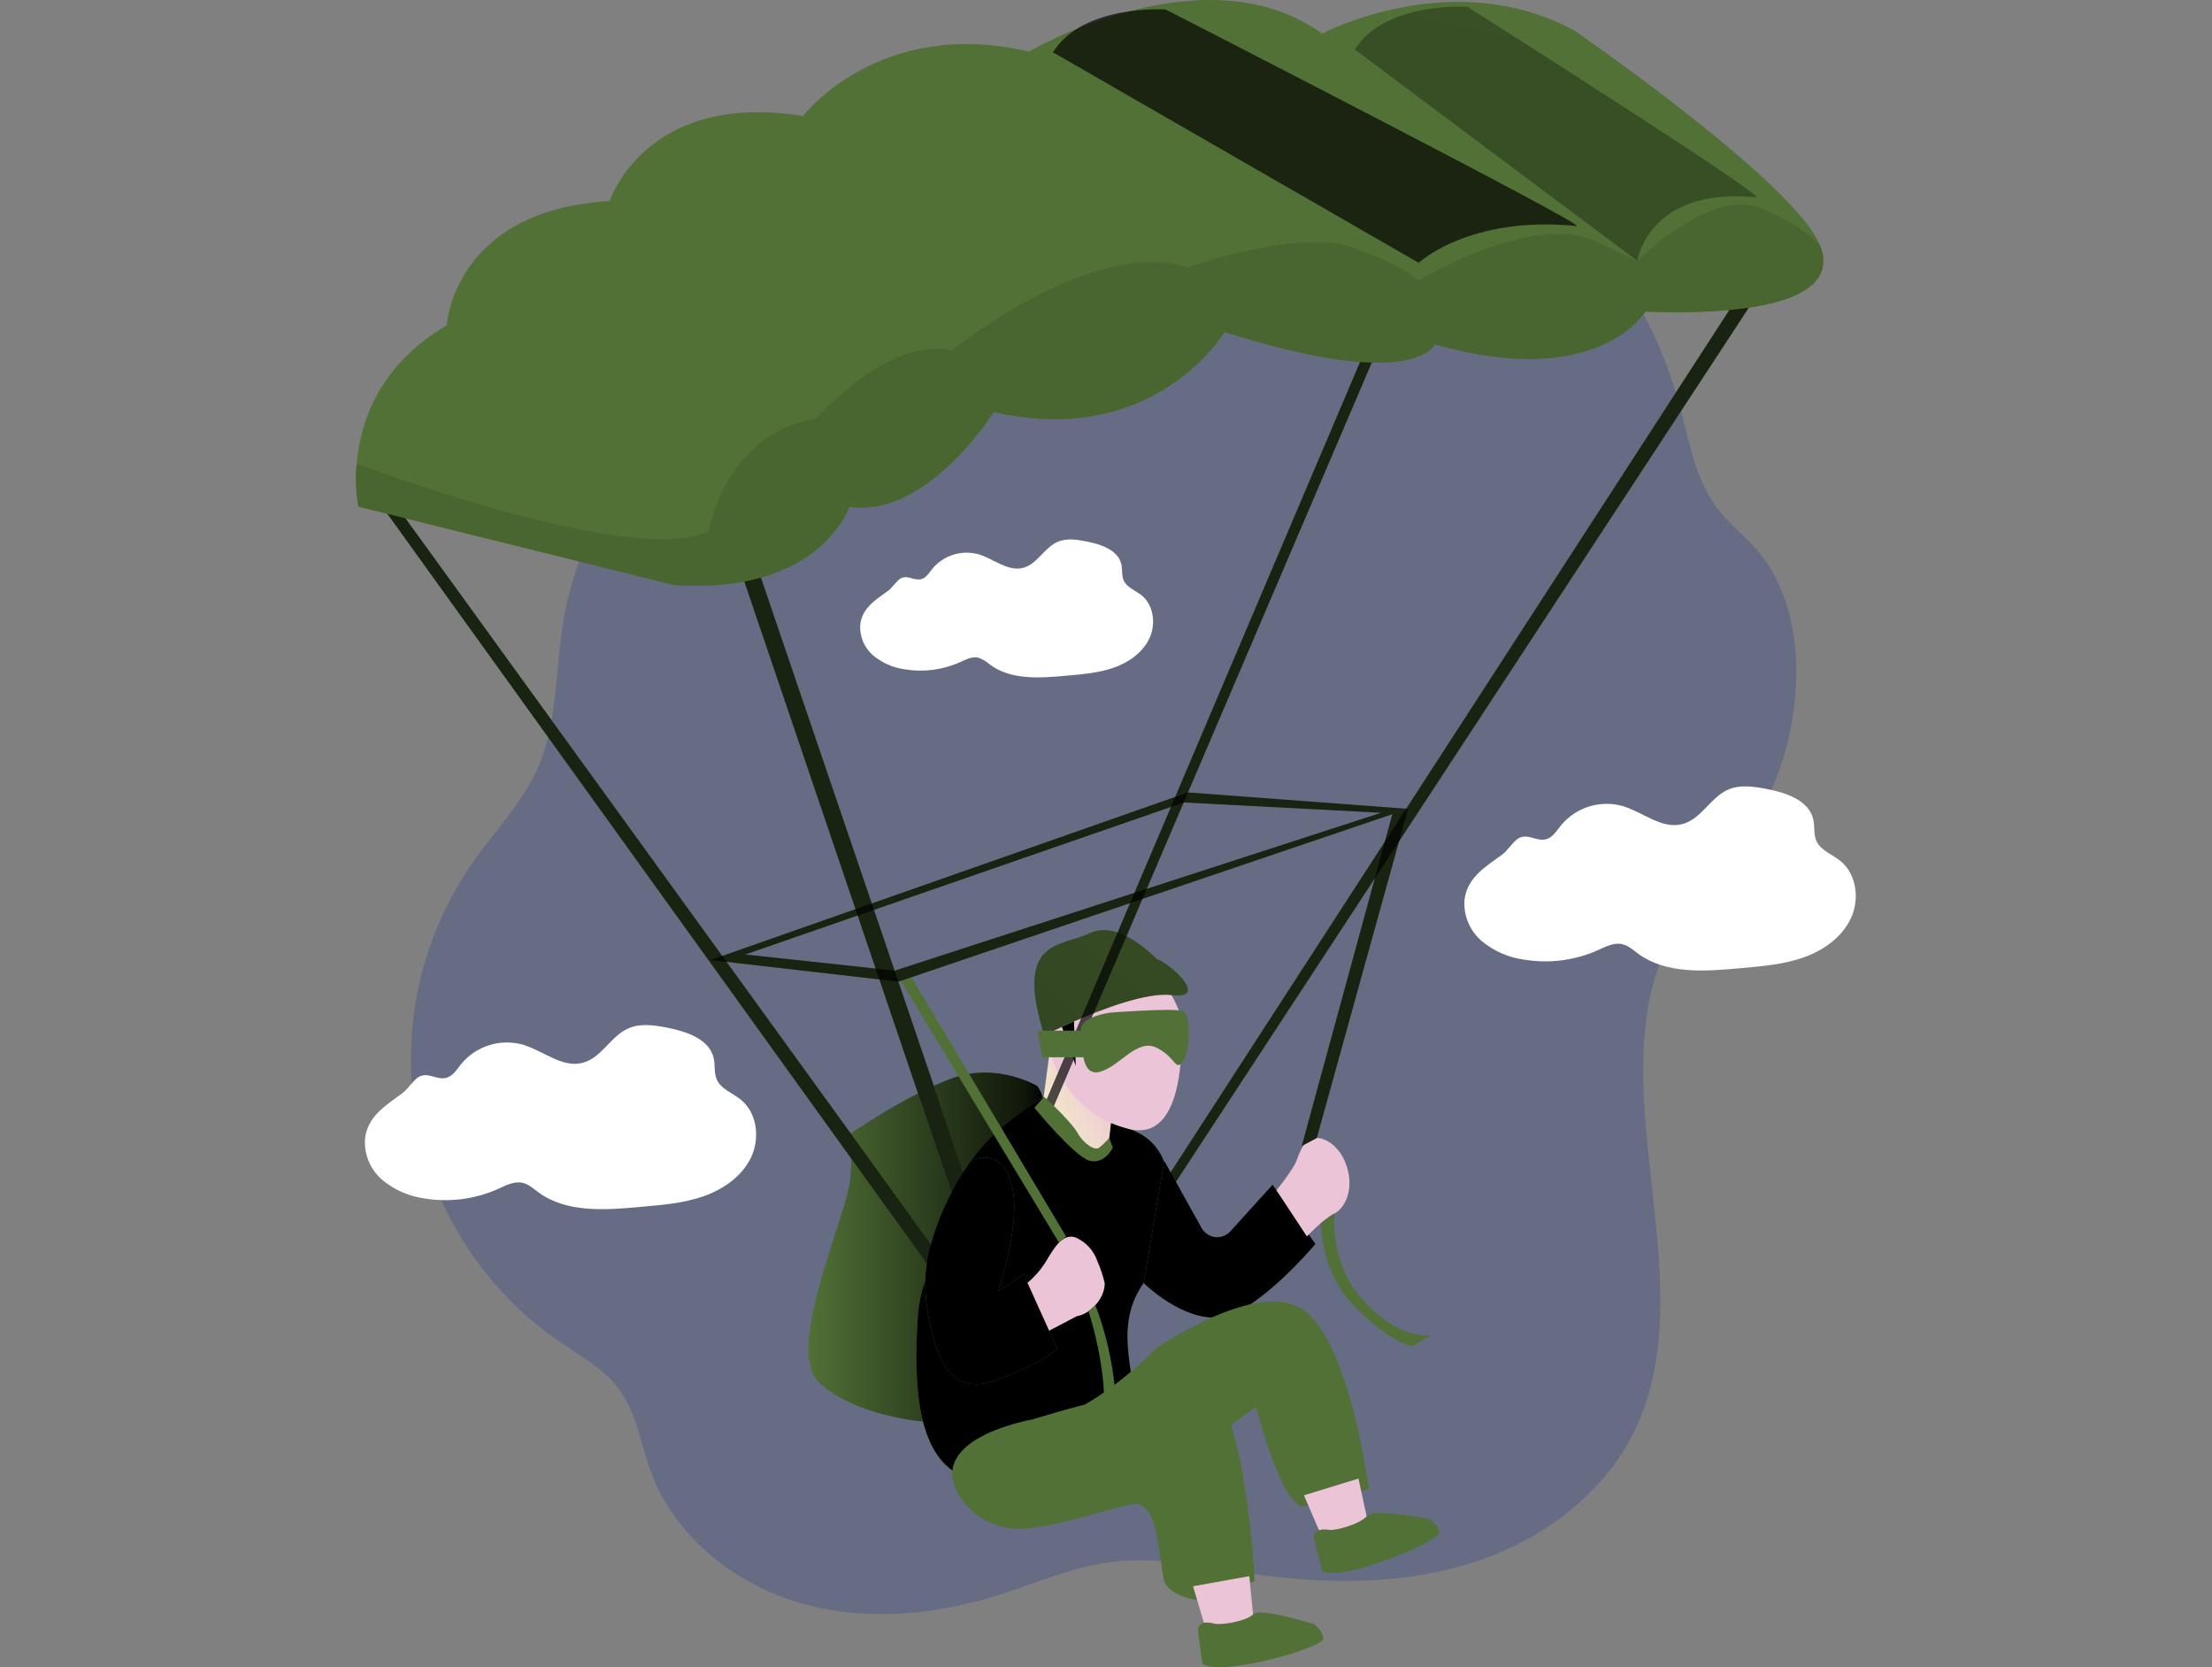 <svg width="406" height="306" viewBox="0 0 406 306" fill="none" xmlns="http://www.w3.org/2000/svg">
<rect x="0" y="0" width="406" height="306" fill="#808080" stroke="none"/>
<g id="Parachute_Monochromatic 1">
<path id="Background" opacity="0.27" d="M103.261 114.803C101.917 123.61 102.295 132.885 98.683 141.026C95.883 147.326 90.983 152.359 86.986 157.988C82.166 164.804 78.749 172.51 76.933 180.658C75.117 188.806 74.938 197.234 76.408 205.452C77.877 213.669 80.965 221.513 85.492 228.527C90.019 235.541 95.895 241.586 102.778 246.309C106.663 248.976 110.954 251.314 113.726 255.123C116.876 259.449 117.597 265.021 119.432 270.047C123.688 281.681 134.279 290.348 146.13 293.995C157.982 297.642 170.897 296.599 182.727 292.924C189.798 290.726 196.658 287.596 204.008 286.679C212.191 285.664 220.431 287.477 228.593 288.688C241.984 290.684 255.894 291.055 268.865 287.239C281.836 283.424 293.912 274.989 299.89 262.844C313.778 234.612 291.77 197.525 307.66 170.378C311.104 164.491 316.06 159.668 319.994 154.089C326.391 144.938 329.782 134.025 329.697 122.861C329.613 115.076 327.66 107.026 322.613 101.097C320.267 98.346 317.334 96.12 315.15 93.236C311.461 88.336 310.25 82.105 308.752 76.176C305.392 63.128 299.33 49.94 288.095 42.498C277.594 35.561 264.371 34.686 251.805 34.546C241.06 34.434 230.217 34.707 219.758 37.178C199.136 42.05 181.292 55.071 160.292 58.564C142.452 61.444 126.434 71.155 115.63 85.641C109.202 94.214 104.957 104.223 103.261 114.803V114.803Z" fill="#233B91"/>
<path id="cloud-right" d="M268.795 165.205C268.701 166.625 268.941 168.048 269.497 169.359C270.052 170.669 270.908 171.831 271.994 172.751C274.197 174.571 276.863 175.739 279.694 176.125C284.3 176.897 289.031 176.294 293.296 174.389C294.696 173.752 296.208 172.954 297.72 173.283C298.847 173.528 299.736 174.354 300.667 175.04C305.896 178.862 313.015 178.288 319.469 177.7C323.334 177.35 327.261 177.042 330.929 175.768C334.597 174.494 338.048 172.086 339.707 168.572C341.366 165.058 340.778 160.361 337.726 157.96C336.221 156.77 334.149 156.077 333.379 154.313C332.861 153.115 333.106 151.722 332.833 150.441C332.07 146.941 327.933 145.541 324.433 144.841C322.004 144.358 319.392 143.945 317.138 144.946C313.918 146.381 312.238 150.357 308.801 151.246C305.049 152.261 301.584 149.076 297.867 147.949C295.828 147.372 293.665 147.402 291.643 148.036C289.621 148.671 287.828 149.881 286.484 151.519C285.665 152.548 284.895 153.837 283.6 154.075C281.885 154.39 280.499 152.989 278.805 153.809C277.874 154.264 276.705 156.14 275.718 156.847C272.645 159.094 269.278 161.054 268.795 165.205Z" fill="white"/>
<path id="cloud-middle" d="M157.891 114.67C157.821 115.735 158.002 116.802 158.419 117.784C158.836 118.766 159.477 119.637 160.292 120.327C161.942 121.688 163.94 122.56 166.06 122.847C169.501 123.419 173.035 122.961 176.217 121.531C177.274 121.055 178.401 120.453 179.535 120.698C180.352 120.982 181.102 121.43 181.74 122.014C185.653 124.877 190.981 124.45 195.811 124.009C198.709 123.743 201.649 123.519 204.393 122.56C207.137 121.601 209.727 119.802 210.966 117.176C212.205 114.551 211.771 111.03 209.482 109.224C208.355 108.342 206.801 107.824 206.234 106.501C205.842 105.598 206.024 104.562 205.821 103.603C205.247 100.978 202.146 99.914 199.521 99.403C197.708 99.039 195.755 98.703 194.061 99.48C191.653 100.551 190.372 103.526 187.824 104.212C185.023 104.968 182.419 102.588 179.633 101.741C178.107 101.31 176.488 101.334 174.975 101.809C173.462 102.283 172.12 103.189 171.114 104.415C170.505 105.185 169.924 106.151 168.958 106.326C167.677 106.564 166.634 105.514 165.367 106.13C164.667 106.473 163.771 107.873 163.05 108.405C160.754 110.078 158.234 111.548 157.891 114.67Z" fill="white"/>
<path id="cloud-left" d="M66.993 209.04C66.899 210.461 67.139 211.883 67.695 213.194C68.251 214.504 69.106 215.666 70.192 216.586C72.396 218.403 75.062 219.572 77.892 219.96C82.492 220.718 87.213 220.105 91.466 218.196C92.866 217.559 94.378 216.761 95.89 217.09C97.017 217.335 97.906 218.168 98.837 218.847C104.066 222.67 111.185 222.096 117.639 221.508C121.511 221.158 125.431 220.857 129.099 219.575C132.767 218.294 136.225 215.893 137.877 212.379C139.529 208.865 138.955 204.168 135.896 201.767C134.391 200.577 132.319 199.884 131.556 198.127C131.031 196.923 131.283 195.53 131.003 194.249C130.24 190.749 126.103 189.349 122.603 188.649C120.181 188.166 117.569 187.753 115.308 188.761C112.088 190.161 110.408 194.165 106.971 195.061C103.219 196.069 99.761 192.884 96.037 191.757C93.997 191.172 91.831 191.197 89.805 191.828C87.779 192.458 85.981 193.667 84.633 195.306C83.822 196.342 83.044 197.623 81.749 197.861C80.041 198.183 78.648 196.776 76.954 197.602C76.023 198.05 74.854 199.926 73.867 200.633C70.815 202.901 67.448 204.861 66.993 209.04Z" fill="white"/>
<g id="Man">
<path id="Vector" d="M322.27 54.504L214.466 219.008L213.829 216.761L317.432 56.87C317.432 56.87 319.448 53.321 322.27 54.504Z" fill="#517136"/>
<path id="Vector_2" d="M190.442 199.345C190.442 199.345 183.042 194.879 174.775 197.903C166.508 200.927 156.148 208.032 156.148 208.032C156.148 208.032 156.575 208.41 156.148 215.767C155.721 223.125 143.512 247.919 150.603 254.016C157.695 260.114 169.392 260.891 169.392 260.891C169.392 260.891 199.01 211.826 190.442 199.345Z" fill="#517136"/>
<path id="Vector_3" d="M169.392 260.891C169.392 260.891 168.097 260.807 166.109 260.464C162.112 259.764 155.315 258.084 150.575 254.016C144.709 248.976 152.046 231.147 155 220.969C155.551 219.278 155.926 217.535 156.12 215.767C156.547 208.41 156.12 208.032 156.12 208.032C156.12 208.032 166.473 200.92 174.747 197.903C183.021 194.886 190.414 199.345 190.414 199.345C199.01 211.826 169.392 260.891 169.392 260.891Z" fill="url(#paint0_linear)"/>
<path id="Vector_4" d="M178.03 209.663C178.03 209.663 170.092 218.728 168.734 237.447C167.39 255.704 166.2 260.247 166.137 260.464C162.14 259.764 155.343 258.084 150.603 254.016C144.737 248.976 152.074 231.147 155.028 220.969C156.27 220.475 157.282 219.533 157.863 218.329C160.173 213.583 159.179 207.08 163.12 207.234C167.061 207.388 178.03 209.663 178.03 209.663Z" fill="url(#paint1_linear)"/>
<path id="Vector_5" d="M191.625 201.291C191.625 201.291 175.251 210.664 175.251 221.207C175.251 231.749 169.189 229.817 168.426 242.207C167.663 254.597 168.363 268.052 177.414 271.258C186.466 274.464 200.452 260.121 206.745 257.097C210.308 255.382 203.294 244.685 209.909 235.501C215.355 227.927 213.227 223.216 213.682 222.733C214.739 221.62 216.538 210.167 207.172 207.213C201.869 205.573 196.676 203.594 191.625 201.291V201.291Z" fill="#517136"/>
<path id="Vector_6" d="M191.625 201.291C189.865 202.339 188.168 203.489 186.543 204.735C181.74 208.396 175.251 214.535 175.251 221.199C175.251 231.735 169.189 229.81 168.426 242.2C167.663 254.59 168.363 268.045 177.414 271.251C186.466 274.457 200.452 260.114 206.745 257.09C210.308 255.375 203.294 244.678 209.909 235.494C215.355 227.92 213.227 223.209 213.682 222.726C214.739 221.613 216.538 210.16 207.172 207.206C201.869 205.568 196.676 203.592 191.625 201.291V201.291Z" fill="url(#paint2_linear)"/>
<path id="Vector_7" d="M213.682 213.058L220.557 225.407C220.809 225.859 221.165 226.244 221.596 226.531C222.027 226.818 222.52 226.999 223.034 227.058C223.549 227.116 224.07 227.052 224.554 226.87C225.039 226.687 225.473 226.392 225.821 226.009L233.57 217.461L241.438 228.312C241.438 228.312 230.756 241.073 223.854 241.78C216.951 242.487 209.909 235.48 209.909 235.48L213.682 213.058Z" fill="#517136"/>
<path id="Vector_8" d="M213.682 213.058L220.557 225.407C220.809 225.859 221.165 226.244 221.596 226.531C222.027 226.818 222.52 226.999 223.034 227.058C223.549 227.116 224.07 227.052 224.554 226.87C225.039 226.687 225.473 226.392 225.821 226.009L233.57 217.461L241.438 228.312C241.438 228.312 230.756 241.073 223.854 241.78C216.951 242.487 209.909 235.48 209.909 235.48L213.682 213.058Z" fill="url(#paint3_linear)"/>
<path id="Vector_9" d="M250.538 64.304L191.226 203.846L192.57 205.029L252.351 65.221C252.351 65.221 254.683 62.918 250.538 64.304Z" fill="#517136"/>
<path id="Vector_10" d="M203.945 205.869L203.441 210.286C203.441 210.286 199.01 213.674 196.182 209.495C193.354 205.316 191.226 203.846 191.226 203.846L192.626 193.297L203.945 205.869Z" fill="url(#paint4_linear)"/>
<path id="Vector_11" d="M301.99 57.185C301.99 57.185 293.387 71.752 263.356 63.198C263.356 63.198 259.772 72.116 224.757 60.916C224.757 60.916 212.016 82.399 182.377 75.616C182.377 75.616 170.148 95.217 155.882 93.005C155.882 93.005 150.505 109.259 123.681 107.362L65.789 92.984C65.326 90.378 65.22 87.722 65.474 85.088C66.083 77.835 69.338 67.125 82.008 59.705C82.008 59.705 83.184 38.571 111.906 36.898C111.906 36.898 118.473 16.598 147.376 21.302C147.376 21.302 161.377 2.982 188.832 9.478C188.832 9.478 221.033 -9.422 242.67 6.167C242.67 6.167 266.793 -6.594 289.103 5.698C289.103 5.698 330.243 34.049 334.191 45.396C338.153 56.758 315.85 57.738 301.99 57.185Z" fill="#517136"/>
<path id="Vector_12" d="M68.148 90.198L170.092 231.896L173.095 231.448L72.621 92.648L68.148 90.198Z" fill="#517136"/>
<path id="Vector_13" d="M135.385 103.106L177.512 227.255L180.312 225.491L138.675 103.106C138.675 103.106 136.827 100.894 135.385 103.106Z" fill="#517136"/>
<path id="Vector_14" d="M216.72 186.275C216.72 186.275 218.904 210.146 207.193 207.206C195.482 204.266 192.647 193.64 191.688 190.021C190.729 186.401 207.501 162.86 216.72 186.275Z" fill="url(#paint5_linear)"/>
<path id="Vector_15" d="M191.667 190.028C191.667 190.028 193.921 188.873 197.12 187.473C202.482 185.127 210.49 182.096 215.026 182.635C222.279 183.496 214.473 176.601 212.31 176.027C212.31 176.027 205.527 168.663 200.032 171.267C194.537 173.871 186.109 172.296 191.667 190.028Z" fill="#517136"/>
<path id="Vector_16" d="M191.667 190.028C191.667 190.028 193.921 188.873 197.12 187.473C202.482 185.127 210.49 182.096 215.026 182.635C222.279 183.496 214.473 176.601 212.31 176.027C212.31 176.027 205.527 168.663 200.032 171.267C194.537 173.871 186.109 172.296 191.667 190.028Z" fill="url(#paint6_linear)"/>
<path id="Vector_17" d="M197.456 195.628L197.12 187.473L194.908 188.467L197.456 195.628Z" fill="black"/>
<path id="Vector_18" d="M178.03 271.559C178.03 271.559 177.554 266.176 190.162 261.962C202.769 257.748 211.96 247.639 211.96 247.639C211.96 247.639 231.225 234.185 239.555 240.639C247.885 247.093 251.238 273.267 251.238 273.267C251.238 273.267 243.328 275.976 239.338 276.452C235.348 276.928 230.532 258.189 230.532 258.189L212.03 271.678C212.03 271.678 193.284 287.092 178.03 271.559Z" fill="#517136"/>
<path id="Vector_19" d="M178.03 271.559C178.03 271.559 177.554 266.176 190.162 261.962C202.769 257.748 211.96 247.639 211.96 247.639C211.96 247.639 231.225 234.185 239.555 240.639C247.885 247.093 251.238 273.267 251.238 273.267C251.238 273.267 243.328 275.976 239.338 276.452C235.348 276.928 230.532 258.189 230.532 258.189L212.03 271.678C212.03 271.678 193.284 287.092 178.03 271.559Z" fill="url(#paint7_linear)"/>
<path id="Vector_20" d="M176.07 274.506C177.253 276.4 178.906 277.954 180.87 279.016C182.833 280.079 185.039 280.614 187.271 280.568C193.48 280.491 202.797 277.012 207.571 276.13C212.597 275.213 212.471 284.257 213.633 290.026C214.109 292.427 219.233 294.17 221.6 293.603L230.294 290.187C230.294 290.187 228.6 257.629 221.705 255.053C214.809 252.476 189.546 260.513 189.546 260.513C189.546 260.513 169.581 263.908 176.07 274.506Z" fill="#517136"/>
<path id="Vector_21" d="M176.07 274.506C177.253 276.4 178.906 277.954 180.87 279.016C182.833 280.079 185.039 280.614 187.271 280.568C193.48 280.491 202.797 277.012 207.571 276.13C212.597 275.213 212.471 284.257 213.633 290.026C214.109 292.427 219.233 294.17 221.6 293.603L230.294 290.187C230.294 290.187 228.6 257.629 221.705 255.053C214.809 252.476 189.546 260.513 189.546 260.513C189.546 260.513 169.581 263.908 176.07 274.506Z" fill="url(#paint8_linear)"/>
<path id="Vector_22" d="M178.205 213.058C178.205 213.058 171.765 221.585 170.099 231.896C169.399 236.362 170.155 241.304 171.275 245.469C173.109 252.329 176.574 255.746 183.175 253.169C186.025 252.049 190.435 250.495 194.054 247.52L187.873 233.898L183.175 237.006C183.175 237.006 187.691 224.077 185.597 217.111C183.504 210.146 178.205 213.058 178.205 213.058Z" fill="#517136"/>
<path id="Vector_23" d="M178.205 213.058C178.205 213.058 171.765 221.585 170.099 231.896C169.399 236.362 170.155 241.304 171.275 245.469C173.109 252.329 176.574 255.746 183.175 253.169C186.025 252.049 190.435 250.495 194.054 247.52L187.873 233.898L183.175 237.006C183.175 237.006 187.691 224.077 185.597 217.111C183.504 210.146 178.205 213.058 178.205 213.058Z" fill="url(#paint9_linear)"/>
<path id="Vector_24" d="M188.594 235.438C189.804 234.432 190.858 233.253 191.723 231.938C193.123 229.747 194.915 225.862 197.75 227.276C199.478 228.138 200.796 229.647 201.418 231.476C201.99 232.783 202.442 234.14 202.769 235.529C202.769 238.329 200.193 241.017 197.918 241.514L197.631 241.577L192.57 244.237L188.594 235.438Z" fill="url(#paint10_linear)"/>
<path id="Vector_25" d="M234.291 218.469C234.291 218.469 237.406 214.577 237.959 213.058C238.512 211.539 239.408 208.942 241.459 208.858C243.51 208.774 245.729 210.601 246.8 213.058C248.9 217.909 246.884 221.788 244.91 222.733C242.936 223.678 239.87 226.933 239.87 226.933L234.291 218.469Z" fill="url(#paint11_linear)"/>
<path id="Vector_26" d="M218.974 291.146L221.376 299.196C221.376 299.196 228.376 299.021 230.084 297.32L229.307 289.284L218.974 291.146Z" fill="url(#paint12_linear)"/>
<path id="Vector_27" d="M219.933 299.609C219.87 299.395 219.858 299.169 219.899 298.95C219.94 298.731 220.033 298.525 220.17 298.349C220.307 298.173 220.484 298.032 220.687 297.938C220.889 297.844 221.111 297.8 221.334 297.81C221.822 297.791 222.311 297.847 222.783 297.978C223.966 298.363 228.747 297.586 230.021 296.291C231.295 294.996 241.151 298.076 241.151 298.076C242.018 298.674 242.637 299.567 242.894 300.589C243.426 302.416 223.588 307.911 220.676 305.314L219.933 299.609Z" fill="#517136"/>
<path id="Vector_28" d="M239.331 274.45L242.649 282.15C242.649 282.15 249.579 281.156 251.049 279.273L249.341 271.377L239.331 274.45Z" fill="url(#paint13_linear)"/>
<path id="Vector_29" d="M241.263 282.724C241.175 282.522 241.136 282.301 241.149 282.081C241.162 281.86 241.228 281.646 241.34 281.455C241.451 281.265 241.607 281.103 241.793 280.985C241.979 280.866 242.191 280.793 242.411 280.771C242.894 280.698 243.385 280.698 243.867 280.771C245.092 281.016 249.747 279.693 250.867 278.251C251.987 276.809 262.131 278.727 262.131 278.727C263.079 279.214 263.815 280.034 264.196 281.03C264.938 282.787 245.883 290.565 242.684 288.317L241.263 282.724Z" fill="#517136"/>
<path id="Vector_30" d="M241.263 282.724C241.175 282.522 241.136 282.301 241.149 282.081C241.162 281.86 241.228 281.646 241.34 281.455C241.451 281.265 241.607 281.103 241.793 280.985C241.979 280.866 242.191 280.793 242.411 280.771C242.894 280.698 243.385 280.698 243.867 280.771C245.092 281.016 249.747 279.693 250.867 278.251C251.987 276.809 262.131 278.727 262.131 278.727C263.079 279.214 263.815 280.034 264.196 281.03C264.938 282.787 245.883 290.565 242.684 288.317L241.263 282.724Z" fill="url(#paint14_linear)"/>
<path id="Vector_31" d="M219.933 299.609C219.87 299.395 219.858 299.169 219.899 298.95C219.94 298.731 220.033 298.525 220.17 298.349C220.307 298.173 220.484 298.032 220.687 297.938C220.889 297.844 221.111 297.8 221.334 297.81C221.822 297.791 222.311 297.847 222.783 297.978C223.966 298.363 228.747 297.586 230.021 296.291C231.295 294.996 241.151 298.076 241.151 298.076C242.018 298.674 242.637 299.567 242.894 300.589C243.426 302.416 223.588 307.911 220.676 305.314L219.933 299.609Z" fill="url(#paint15_linear)"/>
<path id="Vector_32" d="M242.411 280.771C242.894 280.698 243.385 280.698 243.867 280.771C245.092 281.016 249.747 279.693 250.867 278.251" fill="url(#paint16_linear)"/>
<path id="Vector_33" d="M218.05 145.443L130.401 176.209L164.905 180.171L258.435 148.46L218.05 145.443ZM164.219 178.148L136.785 175.187L217.287 147.284L253.506 149.174L164.219 178.148Z" fill="#517136"/>
<path id="Vector_34" d="M164.212 178.148L194.362 228.06L195.678 226.947L166.564 178.148H164.212Z" fill="#517136"/>
<path id="Vector_35" d="M255.558 149.44L238.925 210.342L241.69 208.865L258.435 148.46L255.558 149.44Z" fill="#517136"/>
<path id="Vector_36" d="M322.27 54.504L214.466 219.008L213.829 216.761L317.432 56.87C317.432 56.87 319.448 53.321 322.27 54.504Z" fill="url(#paint17_linear)"/>
<path id="Vector_37" d="M250.538 64.304L191.226 203.846L192.57 205.029L252.351 65.221C252.351 65.221 254.683 62.918 250.538 64.304Z" fill="url(#paint18_linear)"/>
<path id="Vector_38" d="M68.148 90.198L170.092 231.896L173.095 231.448L72.621 92.648L68.148 90.198Z" fill="url(#paint19_linear)"/>
<path id="Vector_39" d="M135.385 103.106L177.512 227.255L180.312 225.491L138.675 103.106C138.675 103.106 136.827 100.894 135.385 103.106Z" fill="url(#paint20_linear)"/>
<path id="Vector_40" d="M218.05 145.443L130.401 176.209L164.905 180.171L258.435 148.46L218.05 145.443ZM164.219 178.148L136.785 175.187L217.287 147.284L253.506 149.174L164.219 178.148Z" fill="url(#paint21_linear)"/>
<path id="Vector_41" d="M255.558 149.44L238.925 210.342L241.69 208.865L258.435 148.46L255.558 149.44Z" fill="url(#paint22_linear)"/>
<path id="Vector_42" d="M242.432 224.483C242.432 224.483 242.292 233.541 248.907 240.114C255.523 246.687 259.205 247.058 259.205 247.058L262.775 245.063C262.775 245.063 257.238 246.176 250.538 239.057C243.839 231.938 244.889 222.733 244.889 222.733L242.432 224.483Z" fill="#517136"/>
<path id="Vector_43" d="M199.773 240.646C199.773 240.646 206.514 260.534 199.388 268.647L202.769 268.045C202.769 268.045 205.373 262.956 204.603 254.653C204.093 249.483 202.899 244.404 201.054 239.547L199.773 240.646Z" fill="#517136"/>
<path id="Vector_44" d="M301.99 57.185C301.99 57.185 293.387 71.752 263.356 63.198C263.356 63.198 259.772 72.116 224.757 60.916C224.757 60.916 212.016 82.399 182.377 75.616C182.377 75.616 170.148 95.217 155.882 93.005C155.882 93.005 150.505 109.259 123.681 107.362L65.789 92.984C65.326 90.378 65.22 87.722 65.474 85.088C79.299 90.163 117.639 103.288 130.058 97.513C130.058 97.513 133.047 79.627 149.868 76.757C149.868 76.757 162.994 61.693 174.733 64.304C174.733 64.304 200.529 43.394 217.889 49.071C217.889 49.071 238.652 41.742 248.655 45.522C258.659 49.302 260.311 51.486 260.311 51.486C260.311 51.486 281.346 38.886 292.694 44.213L300.492 47.881C300.492 47.881 314.093 34.427 323.187 38.193C331.993 41.847 334.072 45.193 334.191 45.396C338.153 56.758 315.85 57.738 301.99 57.185Z" fill="#517136"/>
<path id="Vector_45" d="M301.99 57.185C301.99 57.185 293.387 71.752 263.356 63.198C263.356 63.198 259.772 72.116 224.757 60.916C224.757 60.916 212.016 82.399 182.377 75.616C182.377 75.616 170.148 95.217 155.882 93.005C155.882 93.005 150.505 109.259 123.681 107.362L65.789 92.984C65.326 90.378 65.22 87.722 65.474 85.088C79.299 90.163 117.639 103.288 130.058 97.513C130.058 97.513 133.047 79.627 149.868 76.757C149.868 76.757 162.994 61.693 174.733 64.304C174.733 64.304 200.529 43.394 217.889 49.071C217.889 49.071 238.652 41.742 248.655 45.522C258.659 49.302 260.311 51.486 260.311 51.486C260.311 51.486 281.346 38.886 292.694 44.213L300.492 47.881C300.492 47.881 314.093 34.427 323.187 38.193C331.993 41.847 334.072 45.193 334.191 45.396C338.153 56.758 315.85 57.738 301.99 57.185Z" fill="url(#paint23_linear)"/>
<path id="Vector_46" d="M190.442 189.167H198.401L198.996 194.046H191.31L190.442 189.167Z" fill="#517136"/>
<path id="Vector_47" d="M190.442 189.167H198.401L198.996 194.046H191.31L190.442 189.167Z" fill="url(#paint24_linear)"/>
<path id="Vector_48" d="M203.77 185.855C203.77 185.855 198.086 186.598 198.401 189.167C198.716 191.736 198.24 197.651 201.866 196.72C205.492 195.789 208.677 190.49 212.31 192.31C215.943 194.13 215.733 196.846 217.154 194.704C218.575 192.562 218.554 186.093 216.881 185.54C215.208 184.987 203.77 185.855 203.77 185.855Z" fill="#517136"/>
<path id="Vector_49" d="M203.77 185.855C203.77 185.855 198.086 186.598 198.401 189.167C198.716 191.736 198.24 197.651 201.866 196.72C205.492 195.789 208.677 190.49 212.31 192.31C215.943 194.13 215.733 196.846 217.154 194.704C218.575 192.562 218.554 186.093 216.881 185.54C215.208 184.987 203.77 185.855 203.77 185.855Z" fill="url(#paint25_linear)"/>
<path id="Vector_50" d="M204.785 186.275C203.904 186.264 203.039 186.507 202.293 186.976C201.397 187.718 201.544 193.745 202.461 194.676C203.378 195.607 208.208 191.967 209.902 191.575C210.843 191.301 211.836 191.258 212.796 191.451C213.756 191.643 214.656 192.065 215.418 192.681C217.154 194.179 217.847 192.282 217.847 192.282C217.847 192.282 218.743 186.723 217.301 185.799C215.859 184.875 204.785 186.275 204.785 186.275Z" fill="#517136"/>
<path id="Vector_51" d="M204.785 186.275C203.904 186.264 203.039 186.507 202.293 186.976C201.397 187.718 201.544 193.745 202.461 194.676C203.378 195.607 208.208 191.967 209.902 191.575C210.843 191.301 211.836 191.258 212.796 191.451C213.756 191.643 214.656 192.065 215.418 192.681C217.154 194.179 217.847 192.282 217.847 192.282C217.847 192.282 218.743 186.723 217.301 185.799C215.859 184.875 204.785 186.275 204.785 186.275Z" fill="url(#paint26_linear)"/>
<path id="Vector_52" d="M191.625 201.291C191.625 201.291 196.462 205.652 197.743 207.885C199.024 210.118 200.977 211.168 201.691 210.685C202.386 210.135 203.026 209.518 203.602 208.844L204.253 210.65C204.253 210.65 202.734 213.807 199.948 213.03C197.162 212.253 189.861 203.328 189.861 203.328L191.625 201.291Z" fill="#517136"/>
<path id="Vector_53" d="M191.625 201.291C191.625 201.291 196.462 205.652 197.743 207.885C199.024 210.118 200.977 211.168 201.691 210.685C202.386 210.135 203.026 209.518 203.602 208.844L204.253 210.65C204.253 210.65 202.734 213.807 199.948 213.03C197.162 212.253 189.861 203.328 189.861 203.328L191.625 201.291Z" fill="url(#paint27_linear)"/>
<path id="Vector_54" d="M87.798 60.202L148.895 74.783C148.895 74.783 160.656 64.71 163.218 63.87C165.78 63.03 95.19 48.238 95.19 48.238C95.19 48.238 83.724 50.08 87.798 60.202Z" fill="url(#paint28_linear)"/>
<path id="Vector_55" d="M114.335 36.212L177.407 58.487C177.407 58.487 196.308 48.091 198.891 47.286C201.474 46.481 127.643 24.501 127.643 24.501C127.643 24.501 117.002 25.572 114.335 36.212Z" fill="url(#paint29_linear)"/>
<path id="Vector_56" d="M151.191 20.84L218.001 46.46C218.001 46.46 230.42 41.483 235.74 42.113C238.421 42.428 169.784 11.2 169.784 11.2C169.784 11.2 156.652 11.97 151.191 20.84Z" fill="url(#paint30_linear)"/>
<path id="Vector_57" d="M193.277 9.604L260.395 48.238C260.395 48.238 269.656 39.516 289.369 41.483C292.05 41.756 213.948 1.743 213.948 1.743C213.948 1.743 198.73 0.735 193.277 9.604Z" fill="url(#paint31_linear)"/>
<path id="Vector_58" d="M248.683 9.1L300.52 47.881C300.52 47.881 302.557 34.245 322.27 36.212C324.951 36.485 269.348 1.26 269.348 1.26C269.348 1.26 254.136 0.252 248.683 9.1Z" fill="url(#paint32_linear)"/>
</g>
</g>
<defs>
<linearGradient id="paint0_linear" x1="148.391" y1="228.872" x2="191.996" y2="228.872" gradientUnits="userSpaceOnUse">
<stop stop-opacity="0"/>
<stop offset="0.91" stop-opacity="0.8"/>
<stop offset="1"/>
</linearGradient>
<linearGradient id="paint1_linear" x1="3734.49" y1="17990" x2="4989.33" y2="17990" gradientUnits="userSpaceOnUse">
<stop stop-opacity="0"/>
<stop offset="0.91" stop-opacity="0.8"/>
<stop offset="1"/>
</linearGradient>
<linearGradient id="paint2_linear" x1="9630.95" y1="24206.8" x2="8073.09" y2="24103.1" gradientUnits="userSpaceOnUse">
<stop stop-opacity="0"/>
<stop offset="0.91" stop-opacity="0.8"/>
<stop offset="1"/>
</linearGradient>
<linearGradient id="paint3_linear" x1="7751.94" y1="9378.95" x2="5647.98" y2="10227.5" gradientUnits="userSpaceOnUse">
<stop stop-opacity="0"/>
<stop offset="0.91" stop-opacity="0.8"/>
<stop offset="1"/>
</linearGradient>
<linearGradient id="paint4_linear" x1="204.477" y1="198.736" x2="191.996" y2="204.784" gradientUnits="userSpaceOnUse">
<stop stop-color="#ECC4D7"/>
<stop offset="0.42" stop-color="#EFD4D1"/>
<stop offset="1" stop-color="#F2EAC9"/>
</linearGradient>
<linearGradient id="paint5_linear" x1="5186.33" y1="8422.13" x2="5459.85" y2="8976.56" gradientUnits="userSpaceOnUse">
<stop stop-color="#ECC4D7"/>
<stop offset="0.42" stop-color="#EFD4D1"/>
<stop offset="1" stop-color="#F2EAC9"/>
</linearGradient>
<linearGradient id="paint6_linear" x1="6045.42" y1="5009.1" x2="5525.73" y2="5587.5" gradientUnits="userSpaceOnUse">
<stop stop-opacity="0"/>
<stop offset="0.91" stop-opacity="0.8"/>
<stop offset="1"/>
</linearGradient>
<linearGradient id="paint7_linear" x1="18056.8" y1="14042.2" x2="17563.2" y2="15307.3" gradientUnits="userSpaceOnUse">
<stop stop-opacity="0"/>
<stop offset="0.91" stop-opacity="0.8"/>
<stop offset="1"/>
</linearGradient>
<linearGradient id="paint8_linear" x1="12235.6" y1="14738.5" x2="11069.6" y2="17321" gradientUnits="userSpaceOnUse">
<stop stop-opacity="0"/>
<stop offset="0.91" stop-opacity="0.8"/>
<stop offset="1"/>
</linearGradient>
<linearGradient id="paint9_linear" x1="4459.07" y1="14148.5" x2="3594.7" y2="14056.5" gradientUnits="userSpaceOnUse">
<stop stop-opacity="0"/>
<stop offset="0.91" stop-opacity="0.8"/>
<stop offset="1"/>
</linearGradient>
<linearGradient id="paint10_linear" x1="2717.91" y1="6036.75" x2="3004.97" y2="6036.75" gradientUnits="userSpaceOnUse">
<stop stop-color="#ECC4D7"/>
<stop offset="0.42" stop-color="#EFD4D1"/>
<stop offset="1" stop-color="#F2EAC9"/>
</linearGradient>
<linearGradient id="paint11_linear" x1="3500.09" y1="5836.14" x2="3756.44" y2="5836.14" gradientUnits="userSpaceOnUse">
<stop stop-color="#ECC4D7"/>
<stop offset="0.42" stop-color="#EFD4D1"/>
<stop offset="1" stop-color="#F2EAC9"/>
</linearGradient>
<linearGradient id="paint12_linear" x1="2683.36" y1="4455.72" x2="2859.66" y2="4455.72" gradientUnits="userSpaceOnUse">
<stop stop-color="#ECC4D7"/>
<stop offset="0.42" stop-color="#EFD4D1"/>
<stop offset="1" stop-color="#F2EAC9"/>
</linearGradient>
<linearGradient id="paint13_linear" x1="3179.58" y1="4530.93" x2="3376.33" y2="4530.93" gradientUnits="userSpaceOnUse">
<stop stop-color="#ECC4D7"/>
<stop offset="0.42" stop-color="#EFD4D1"/>
<stop offset="1" stop-color="#F2EAC9"/>
</linearGradient>
<linearGradient id="paint14_linear" x1="6451.94" y1="4673.91" x2="6470.54" y2="4829.71" gradientUnits="userSpaceOnUse">
<stop stop-opacity="0"/>
<stop offset="0.91" stop-opacity="0.8"/>
<stop offset="1"/>
</linearGradient>
<linearGradient id="paint15_linear" x1="5732.7" y1="4562.89" x2="5736.38" y2="4688.98" gradientUnits="userSpaceOnUse">
<stop stop-opacity="0"/>
<stop offset="0.91" stop-opacity="0.8"/>
<stop offset="1"/>
</linearGradient>
<linearGradient id="paint16_linear" x1="2401.38" y1="1296.3" x2="2503.45" y2="1296.3" gradientUnits="userSpaceOnUse">
<stop stop-opacity="0"/>
<stop offset="0.91" stop-opacity="0.8"/>
<stop offset="1"/>
</linearGradient>
<linearGradient id="paint17_linear" x1="30899.2" y1="46369.4" x2="38963.2" y2="-5247.51" gradientUnits="userSpaceOnUse">
<stop stop-opacity="0"/>
<stop offset="0.91" stop-opacity="0.8"/>
<stop offset="1"/>
</linearGradient>
<linearGradient id="paint18_linear" x1="13645.5" y1="38804.9" x2="23738.1" y2="-4132.53" gradientUnits="userSpaceOnUse">
<stop stop-opacity="0"/>
<stop offset="0.91" stop-opacity="0.8"/>
<stop offset="1"/>
</linearGradient>
<linearGradient id="paint19_linear" x1="8022.09" y1="36943.1" x2="14217.2" y2="-7676.02" gradientUnits="userSpaceOnUse">
<stop stop-opacity="0"/>
<stop offset="0.91" stop-opacity="0.8"/>
<stop offset="1"/>
</linearGradient>
<linearGradient id="paint20_linear" x1="6037.04" y1="33329.6" x2="16667.9" y2="-3787.68" gradientUnits="userSpaceOnUse">
<stop stop-opacity="0"/>
<stop offset="0.91" stop-opacity="0.8"/>
<stop offset="1"/>
</linearGradient>
<linearGradient id="paint21_linear" x1="23528.6" y1="9550.83" x2="23839.2" y2="-1586.76" gradientUnits="userSpaceOnUse">
<stop stop-opacity="0"/>
<stop offset="0.91" stop-opacity="0.8"/>
<stop offset="1"/>
</linearGradient>
<linearGradient id="paint22_linear" x1="5301.85" y1="17411.6" x2="11157.2" y2="-539.988" gradientUnits="userSpaceOnUse">
<stop stop-opacity="0"/>
<stop offset="0.91" stop-opacity="0.8"/>
<stop offset="1"/>
</linearGradient>
<linearGradient id="paint23_linear" x1="58121.7" y1="57.125" x2="56389.5" y2="30672.1" gradientUnits="userSpaceOnUse">
<stop stop-opacity="0"/>
<stop offset="0.91" stop-opacity="0.8"/>
<stop offset="1"/>
</linearGradient>
<linearGradient id="paint24_linear" x1="1773.49" y1="1524.54" x2="1850.75" y2="1512.01" gradientUnits="userSpaceOnUse">
<stop stop-opacity="0"/>
<stop offset="0.91" stop-opacity="0.8"/>
<stop offset="1"/>
</linearGradient>
<linearGradient id="paint25_linear" x1="4268.14" y1="3266.81" x2="4308.38" y2="3494.83" gradientUnits="userSpaceOnUse">
<stop stop-opacity="0"/>
<stop offset="0.91" stop-opacity="0.8"/>
<stop offset="1"/>
</linearGradient>
<linearGradient id="paint26_linear" x1="3612.19" y1="2565" x2="3621.2" y2="2764.49" gradientUnits="userSpaceOnUse">
<stop stop-opacity="0"/>
<stop offset="0.91" stop-opacity="0.8"/>
<stop offset="1"/>
</linearGradient>
<linearGradient id="paint27_linear" x1="2783.95" y1="3713.04" x2="3079.86" y2="3713.04" gradientUnits="userSpaceOnUse">
<stop stop-opacity="0"/>
<stop offset="0.91" stop-opacity="0.8"/>
<stop offset="1"/>
</linearGradient>
<linearGradient id="paint28_linear" x1="6888.65" y1="1881.16" x2="6687.44" y2="8992.51" gradientUnits="userSpaceOnUse">
<stop stop-opacity="0"/>
<stop offset="0.91" stop-opacity="0.8"/>
<stop offset="1"/>
</linearGradient>
<linearGradient id="paint29_linear" x1="11529" y1="1175.61" x2="11127.1" y2="13469.9" gradientUnits="userSpaceOnUse">
<stop stop-opacity="0"/>
<stop offset="0.91" stop-opacity="0.8"/>
<stop offset="1"/>
</linearGradient>
<linearGradient id="paint30_linear" x1="16058.2" y1="508.367" x2="15605.5" y2="13852.8" gradientUnits="userSpaceOnUse">
<stop stop-opacity="0"/>
<stop offset="0.91" stop-opacity="0.8"/>
<stop offset="1"/>
</linearGradient>
<linearGradient id="paint31_linear" x1="24819.7" y1="1502.76" x2="23231.9" y2="7535.75" gradientUnits="userSpaceOnUse">
<stop stop-opacity="0"/>
<stop offset="0.91" stop-opacity="0.8"/>
<stop offset="1"/>
</linearGradient>
<linearGradient id="paint32_linear" x1="23841.8" y1="1039.32" x2="21616.1" y2="11751.9" gradientUnits="userSpaceOnUse">
<stop stop-opacity="0"/>
<stop offset="0.91" stop-opacity="0.8"/>
<stop offset="1"/>
</linearGradient>
</defs>
</svg>
